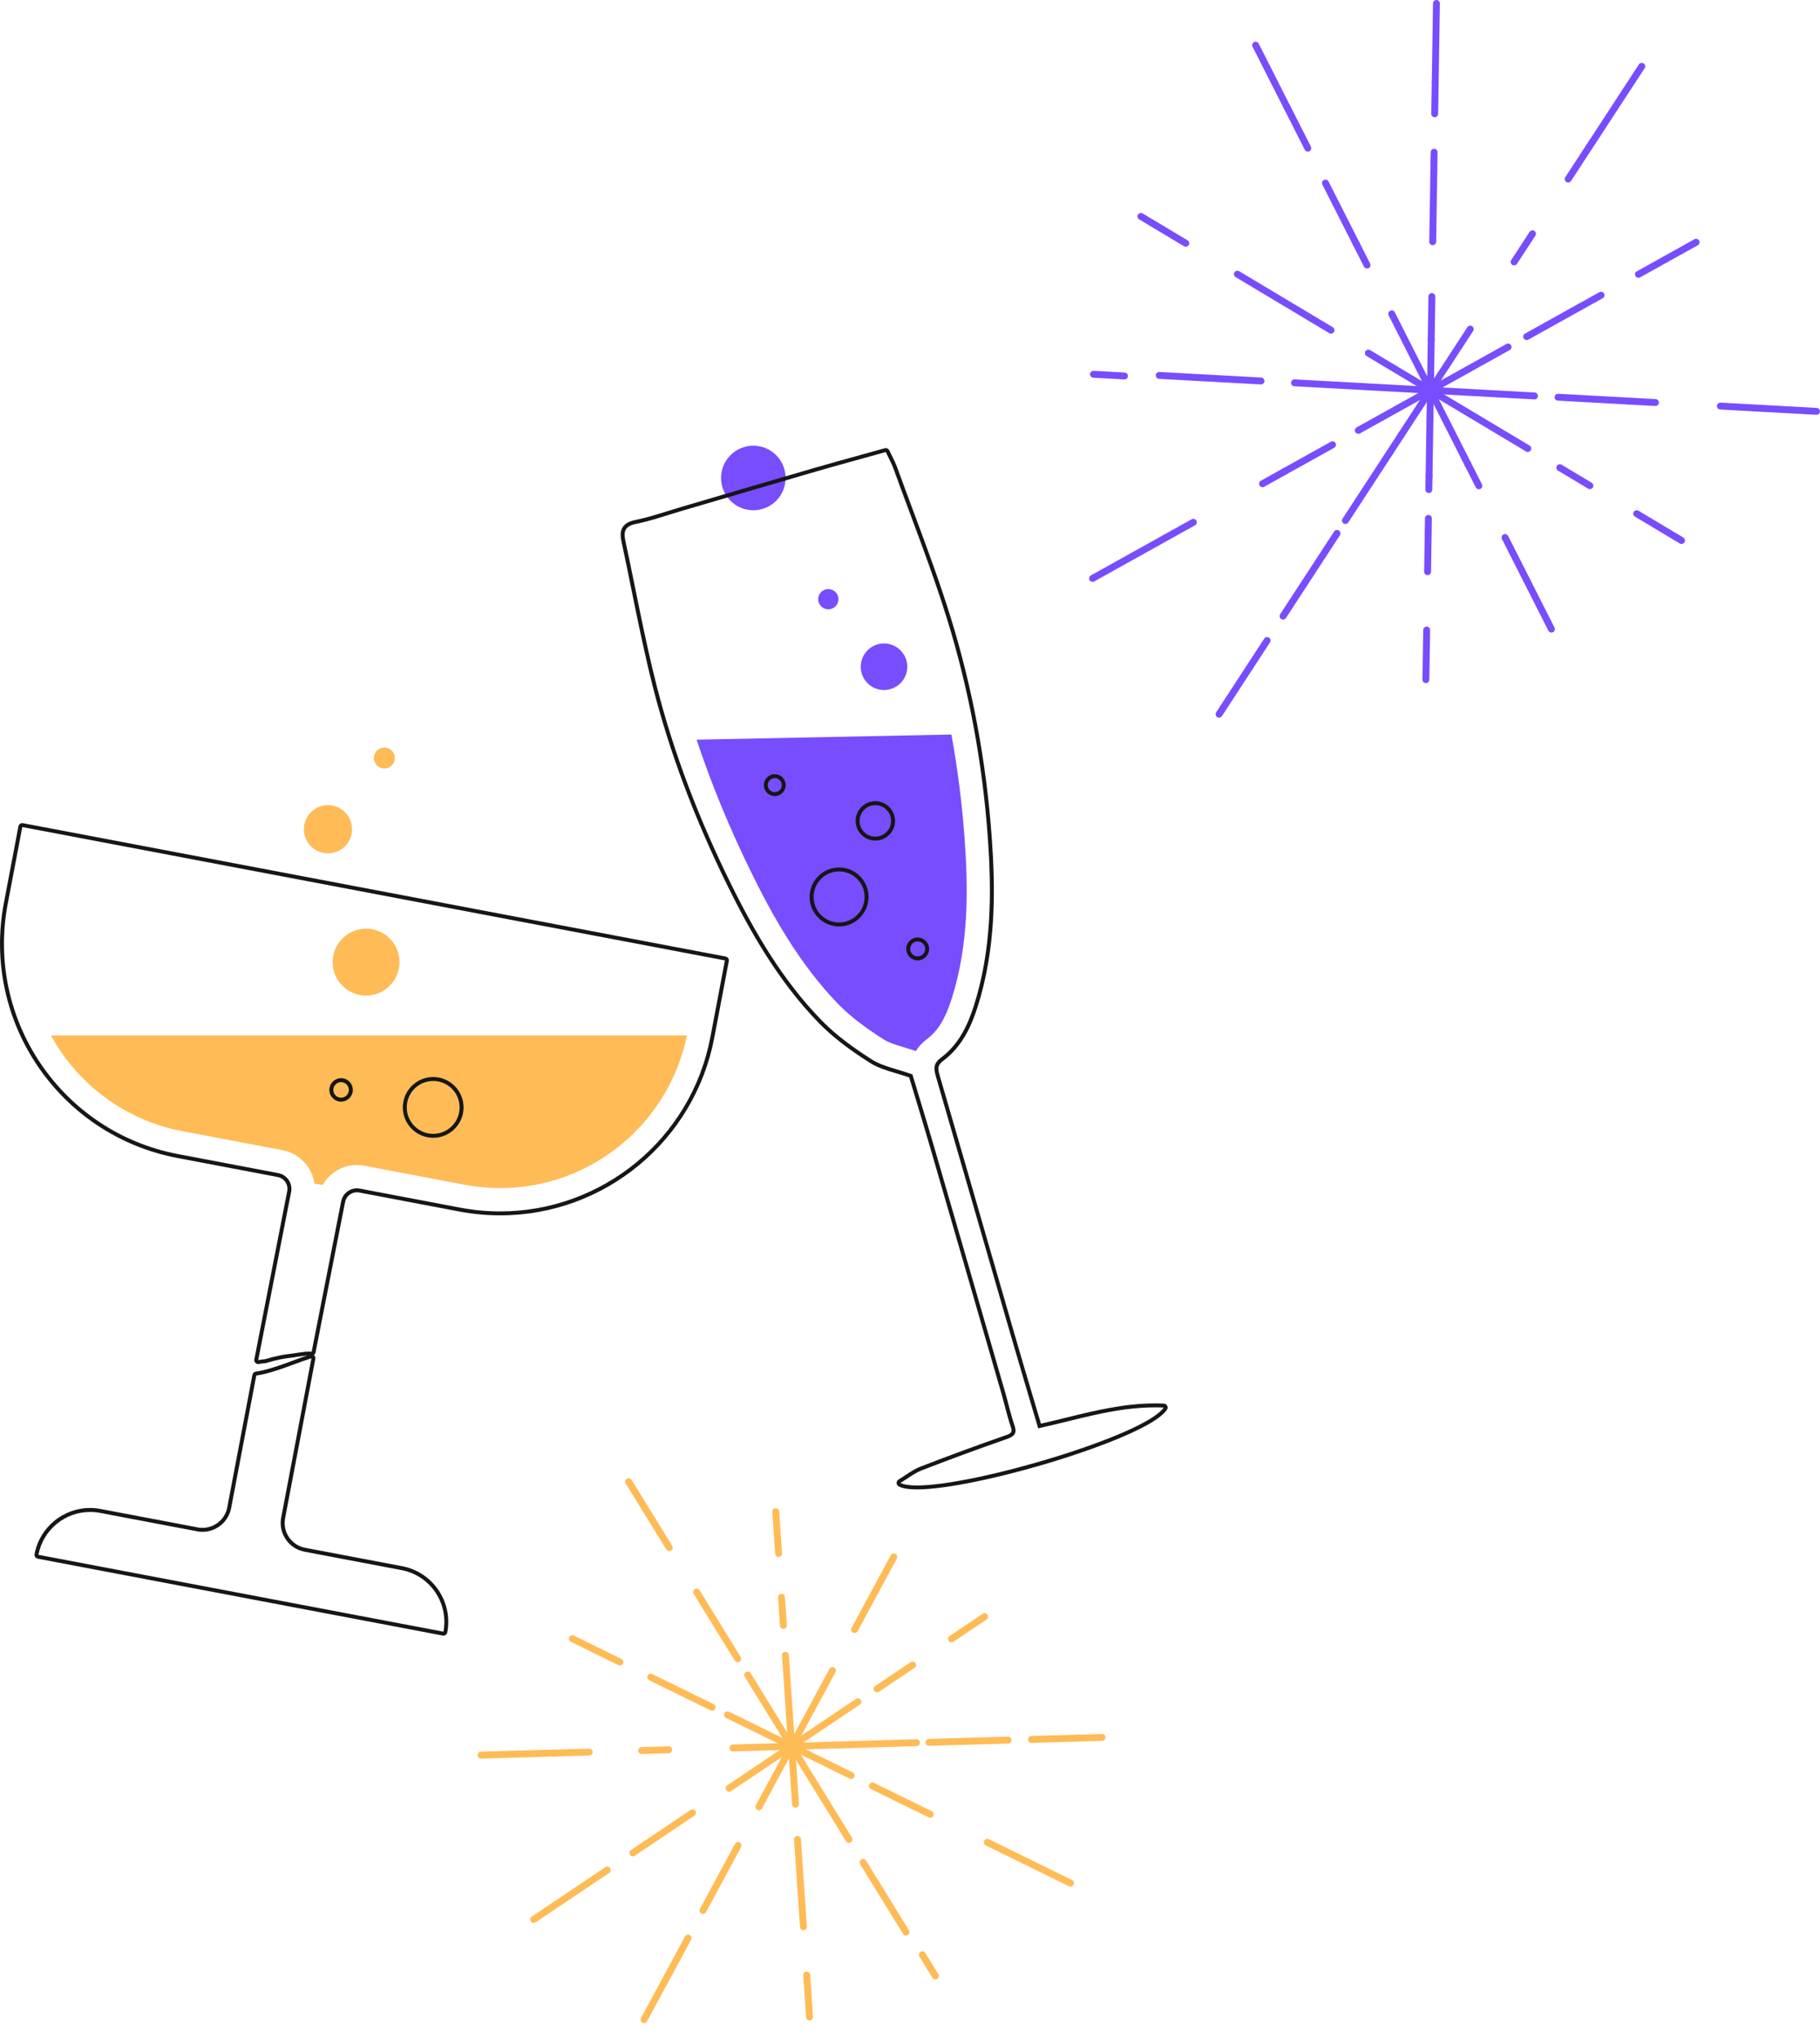 <svg width="75" height="84" viewBox="0 0 75 84" fill="none" xmlns="http://www.w3.org/2000/svg">
<path d="M31.984 20.632C32.503 20.112 32.503 19.27 31.984 18.751C31.465 18.232 30.623 18.232 30.103 18.751C29.584 19.27 29.584 20.112 30.103 20.632C30.623 21.151 31.465 21.151 31.984 20.632Z" fill="#774DFD"/>
<path d="M36.501 18.623C36.621 18.879 36.739 19.087 36.819 19.308C37.566 21.373 38.383 23.416 39.03 25.511C39.93 28.425 40.483 31.422 40.704 34.468C40.874 36.813 40.857 39.152 40.132 41.431C39.865 42.269 39.49 43.038 38.774 43.572C38.464 43.803 38.471 44.018 38.565 44.34C39.602 47.902 40.626 51.467 41.658 55.03C42.025 56.296 42.404 57.559 42.783 58.842C44.379 58.496 45.919 57.978 47.601 57.978C47.718 57.978 47.836 57.98 47.954 57.986C47.192 59.114 40.227 61.197 37.794 61.197C37.486 61.197 37.25 61.164 37.109 61.091C37.428 60.899 37.69 60.687 37.989 60.571C39.145 60.124 40.309 59.695 41.48 59.288C41.799 59.177 41.922 59.059 41.803 58.714C41.653 58.278 41.556 57.824 41.428 57.38C40.455 54.015 39.483 50.649 38.505 47.285C38.195 46.221 37.868 45.161 37.598 44.261C36.95 44.031 36.38 43.932 35.929 43.646C35.197 43.181 34.474 42.662 33.871 42.045C32.275 40.413 31.13 38.453 30.128 36.423C28.836 33.804 27.78 31.083 27.06 28.253C26.558 26.279 26.199 24.27 25.77 22.278C25.687 21.892 25.754 21.676 26.206 21.584C26.859 21.45 27.493 21.223 28.134 21.035C29.953 20.502 31.769 19.965 33.589 19.437C34.55 19.159 35.515 18.898 36.501 18.623ZM36.501 18.46C36.486 18.46 36.472 18.462 36.457 18.466C36.149 18.553 35.842 18.637 35.537 18.722C34.882 18.903 34.205 19.09 33.544 19.281C32.293 19.644 31.023 20.017 29.794 20.378C29.226 20.546 28.657 20.713 28.089 20.879C27.899 20.935 27.707 20.995 27.522 21.053C27.082 21.19 26.627 21.332 26.174 21.424C25.92 21.476 25.758 21.567 25.664 21.711C25.543 21.897 25.572 22.13 25.611 22.312C25.751 22.962 25.886 23.625 26.016 24.266C26.285 25.59 26.563 26.96 26.902 28.293C27.586 30.978 28.622 33.738 29.983 36.495C30.82 38.192 32.006 40.37 33.754 42.159C34.279 42.696 34.943 43.212 35.842 43.783C36.165 43.988 36.544 44.102 36.946 44.223C37.114 44.273 37.287 44.325 37.466 44.387C37.541 44.636 37.62 44.897 37.702 45.166C37.914 45.866 38.133 46.59 38.348 47.331C39.27 50.499 40.202 53.722 41.102 56.839L41.272 57.425C41.319 57.588 41.363 57.755 41.405 57.918C41.478 58.197 41.553 58.486 41.65 58.767C41.727 58.992 41.698 59.041 41.426 59.135C40.289 59.53 39.113 59.963 37.93 60.42C37.711 60.504 37.519 60.632 37.314 60.767C37.221 60.828 37.126 60.891 37.025 60.952C36.975 60.982 36.945 61.037 36.947 61.096C36.949 61.155 36.982 61.208 37.035 61.235C37.197 61.319 37.445 61.359 37.794 61.359C38.952 61.359 41.211 60.892 43.549 60.17C44.476 59.883 47.543 58.885 48.088 58.077C48.121 58.028 48.125 57.965 48.099 57.913C48.072 57.86 48.019 57.826 47.961 57.824C47.842 57.818 47.721 57.816 47.601 57.816C46.322 57.816 45.111 58.113 43.94 58.401C43.598 58.486 43.246 58.572 42.896 58.65C42.791 58.296 42.686 57.942 42.581 57.59C42.327 56.736 42.065 55.852 41.814 54.985C41.432 53.665 41.044 52.323 40.669 51.025C40.032 48.819 39.374 46.537 38.72 44.295C38.634 43.999 38.644 43.872 38.871 43.703C39.694 43.089 40.059 42.192 40.286 41.48C41.067 39.026 41.017 36.552 40.865 34.456C40.642 31.376 40.077 28.35 39.185 25.463C38.725 23.975 38.172 22.49 37.637 21.055C37.417 20.465 37.19 19.855 36.972 19.253C36.915 19.096 36.841 18.947 36.763 18.79C36.725 18.715 36.687 18.637 36.648 18.554C36.621 18.496 36.562 18.46 36.501 18.46Z" fill="#161616"/>
<path d="M39.206 30.26C39.462 31.667 39.645 33.096 39.749 34.537C39.893 36.527 39.943 38.867 39.219 41.14C38.955 41.973 38.65 42.47 38.202 42.805C37.991 42.962 37.844 43.13 37.744 43.299C37.575 43.243 37.414 43.195 37.268 43.151C36.929 43.048 36.635 42.96 36.442 42.838C35.618 42.315 35.018 41.85 34.555 41.377C32.917 39.7 31.788 37.623 30.987 35.999C30.074 34.148 29.311 32.297 28.707 30.472L39.206 30.26Z" fill="#774DFD"/>
<path d="M37.38 27.586C37.446 27.06 37.072 26.582 36.547 26.516C36.022 26.451 35.543 26.824 35.478 27.349C35.412 27.875 35.785 28.354 36.311 28.419C36.836 28.484 37.315 28.111 37.38 27.586Z" fill="#774DFD"/>
<path d="M34.542 24.776C34.592 24.551 34.45 24.328 34.225 24.278C34 24.227 33.777 24.369 33.727 24.594C33.676 24.819 33.818 25.042 34.043 25.093C34.268 25.143 34.491 25.001 34.542 24.776Z" fill="#774DFD"/>
<path d="M36.072 33.169C36.424 33.169 36.714 33.451 36.721 33.805C36.728 34.164 36.443 34.46 36.085 34.467C36.08 34.468 36.076 34.468 36.071 34.468C35.719 34.468 35.429 34.185 35.422 33.831C35.415 33.473 35.7 33.176 36.059 33.169C36.063 33.169 36.067 33.169 36.072 33.169ZM36.072 33.006C36.066 33.006 36.061 33.006 36.055 33.007C35.608 33.016 35.251 33.387 35.26 33.834C35.269 34.273 35.633 34.63 36.071 34.63C36.077 34.63 36.082 34.63 36.088 34.63C36.535 34.621 36.892 34.249 36.883 33.802C36.874 33.363 36.51 33.006 36.072 33.006Z" fill="#161616"/>
<path d="M34.579 35.9C35.149 35.9 35.618 36.357 35.629 36.93C35.641 37.511 35.18 37.991 34.599 38.002C34.592 38.002 34.585 38.003 34.578 38.003C34.007 38.003 33.538 37.546 33.527 36.972C33.515 36.392 33.976 35.912 34.557 35.9C34.564 35.9 34.571 35.9 34.579 35.9ZM34.579 35.737C34.57 35.737 34.562 35.737 34.554 35.738C33.885 35.751 33.351 36.306 33.364 36.976C33.371 37.295 33.5 37.595 33.729 37.819C33.957 38.042 34.259 38.165 34.578 38.165C34.586 38.165 34.594 38.165 34.602 38.165C34.927 38.158 35.229 38.026 35.453 37.792C35.678 37.558 35.798 37.251 35.792 36.927C35.785 36.607 35.656 36.307 35.427 36.084C35.199 35.86 34.898 35.737 34.579 35.737Z" fill="#161616"/>
<path d="M37.817 38.783C37.984 38.783 38.122 38.917 38.126 39.086C38.129 39.257 37.993 39.398 37.823 39.401C37.82 39.401 37.818 39.401 37.816 39.401C37.648 39.401 37.511 39.267 37.507 39.099C37.504 38.928 37.639 38.786 37.81 38.783C37.812 38.783 37.815 38.783 37.817 38.783ZM37.817 38.621L37.807 38.621C37.681 38.623 37.564 38.675 37.476 38.766C37.389 38.856 37.342 38.976 37.345 39.102C37.35 39.357 37.562 39.564 37.816 39.564L37.826 39.564C38.086 39.559 38.293 39.343 38.288 39.083C38.283 38.828 38.071 38.621 37.817 38.621Z" fill="#161616"/>
<path d="M31.928 32.056C32.084 32.056 32.213 32.181 32.216 32.339C32.219 32.498 32.093 32.63 31.933 32.633C31.931 32.633 31.929 32.633 31.927 32.633C31.771 32.633 31.642 32.508 31.639 32.35C31.636 32.191 31.762 32.059 31.922 32.056C31.924 32.056 31.926 32.056 31.928 32.056ZM31.928 31.894L31.919 31.894C31.67 31.899 31.472 32.105 31.477 32.354C31.482 32.597 31.684 32.796 31.927 32.796L31.937 32.796C32.185 32.791 32.383 32.584 32.379 32.336C32.374 32.092 32.171 31.894 31.928 31.894Z" fill="#161616"/>
<path d="M12.834 55.956H12.834H12.834ZM12.834 55.956L11.588 62.519C11.465 63.171 11.893 63.8 12.545 63.924L16.546 64.683C17.723 64.906 18.496 66.042 18.273 67.22L1.583 64.053C1.781 63.012 2.691 62.287 3.713 62.287C3.847 62.287 3.983 62.299 4.12 62.325L8.12 63.084C8.196 63.099 8.272 63.106 8.346 63.106C8.912 63.106 9.416 62.704 9.525 62.128L10.561 56.668C10.664 56.653 10.766 56.634 10.867 56.611C11.289 56.512 11.696 56.362 12.101 56.213C12.344 56.123 12.587 56.034 12.834 55.956ZM12.834 55.794C12.831 55.794 12.829 55.794 12.826 55.794C12.81 55.794 12.795 55.797 12.781 55.802C12.536 55.88 12.293 55.969 12.045 56.06C11.651 56.206 11.243 56.356 10.83 56.452C10.738 56.474 10.642 56.492 10.538 56.507C10.469 56.517 10.414 56.569 10.402 56.638L9.365 62.097C9.273 62.587 8.844 62.943 8.346 62.943C8.281 62.943 8.215 62.937 8.151 62.925L4.15 62.166C4.006 62.138 3.859 62.124 3.713 62.124C2.595 62.124 1.632 62.923 1.424 64.022C1.416 64.065 1.425 64.109 1.449 64.144C1.473 64.18 1.511 64.204 1.553 64.212L18.242 67.379C18.253 67.381 18.263 67.382 18.273 67.382C18.349 67.382 18.418 67.328 18.432 67.25C18.672 65.986 17.839 64.763 16.576 64.523L12.575 63.764C12.012 63.657 11.641 63.112 11.748 62.549L12.992 55.993C12.995 55.981 12.996 55.968 12.996 55.956C12.996 55.867 12.925 55.794 12.836 55.794C12.835 55.794 12.834 55.794 12.834 55.794Z" fill="#161616"/>
<path d="M0.919 34.072L29.873 39.566L29.274 42.724C28.471 46.958 24.769 49.907 20.612 49.907C20.067 49.907 19.513 49.856 18.957 49.75L14.831 48.967C14.789 48.959 14.748 48.956 14.707 48.956C14.396 48.956 14.12 49.176 14.06 49.492L12.843 55.688C12.805 55.684 12.768 55.682 12.73 55.682C12.675 55.682 12.62 55.686 12.566 55.691C12.403 55.705 12.242 55.733 12.08 55.758C11.898 55.784 11.717 55.8 11.536 55.839C11.346 55.88 11.157 55.925 10.97 55.981C10.958 55.985 10.945 55.989 10.933 55.992C10.835 56.002 10.737 56.016 10.64 56.032L11.997 49.1C12.065 48.743 11.83 48.398 11.472 48.33L7.345 47.547C2.556 46.638 -0.589 42.019 0.319 37.23L0.919 34.072ZM0.918 33.91C0.842 33.91 0.774 33.964 0.759 34.042L0.16 37.2C-0.066 38.392 -0.052 39.593 0.202 40.769C0.447 41.905 0.904 42.97 1.561 43.935C2.219 44.9 3.042 45.716 4.009 46.36C5.011 47.027 6.123 47.48 7.315 47.706L11.442 48.489C11.572 48.514 11.685 48.588 11.76 48.698C11.834 48.808 11.862 48.94 11.837 49.07L10.48 56.002C10.47 56.054 10.487 56.108 10.524 56.145C10.555 56.177 10.597 56.194 10.64 56.194C10.649 56.194 10.658 56.194 10.667 56.192C10.76 56.176 10.855 56.164 10.95 56.154C10.961 56.153 10.971 56.151 10.981 56.148L10.996 56.143L11.017 56.137C11.175 56.089 11.346 56.046 11.571 55.998C11.687 55.973 11.803 55.958 11.927 55.942C11.985 55.935 12.044 55.927 12.104 55.918C12.145 55.912 12.186 55.906 12.226 55.899C12.349 55.88 12.464 55.862 12.581 55.852C12.638 55.847 12.687 55.845 12.73 55.845C12.765 55.845 12.797 55.846 12.827 55.849C12.832 55.85 12.838 55.85 12.843 55.85C12.92 55.85 12.988 55.795 13.003 55.718L14.22 49.522C14.264 49.288 14.469 49.118 14.707 49.118C14.738 49.118 14.77 49.121 14.8 49.127L18.927 49.91C19.484 50.015 20.051 50.069 20.613 50.069C24.92 50.069 28.63 46.993 29.434 42.754L30.033 39.596C30.05 39.508 29.992 39.423 29.904 39.407L0.949 33.913C0.939 33.911 0.928 33.91 0.918 33.91Z" fill="#161616"/>
<path d="M2.099 42.658C3.191 44.645 5.128 46.148 7.524 46.602L11.651 47.385C12.076 47.466 12.444 47.708 12.688 48.065C12.832 48.277 12.922 48.514 12.955 48.76C13.068 48.783 13.184 48.797 13.298 48.816C13.579 48.32 14.111 47.994 14.706 47.994C14.808 47.994 14.909 48.004 15.009 48.023L19.136 48.806C19.623 48.898 20.12 48.945 20.612 48.945H20.613C24.341 48.945 27.558 46.308 28.306 42.658L2.099 42.658Z" fill="#FFBB56"/>
<path d="M15.085 41.014C15.846 41.014 16.463 40.398 16.463 39.637C16.463 38.876 15.846 38.259 15.085 38.259C14.325 38.259 13.708 38.876 13.708 39.637C13.708 40.398 14.325 41.014 15.085 41.014Z" fill="#FFBB56"/>
<path d="M14.482 34.39C14.608 33.857 14.278 33.322 13.744 33.196C13.21 33.07 12.675 33.4 12.55 33.934C12.424 34.468 12.754 35.003 13.288 35.129C13.822 35.255 14.356 34.924 14.482 34.39Z" fill="#FFBB56"/>
<path d="M16.005 31.627C16.226 31.536 16.33 31.283 16.239 31.062C16.148 30.841 15.895 30.737 15.674 30.828C15.453 30.92 15.348 31.172 15.44 31.393C15.531 31.614 15.784 31.719 16.005 31.627Z" fill="#FFBB56"/>
<path d="M17.851 44.532C18.453 44.532 18.94 45.02 18.94 45.622C18.94 46.223 18.453 46.711 17.851 46.711C17.25 46.711 16.762 46.223 16.762 45.622C16.762 45.02 17.25 44.532 17.851 44.532ZM17.851 44.37C17.161 44.37 16.6 44.932 16.6 45.622C16.6 46.312 17.161 46.873 17.851 46.873C18.541 46.873 19.103 46.312 19.103 45.622C19.103 44.932 18.541 44.37 17.851 44.37Z" fill="#161616"/>
<path d="M14.056 44.58C14.233 44.58 14.376 44.724 14.376 44.901C14.376 45.078 14.233 45.221 14.056 45.221C13.879 45.221 13.736 45.078 13.736 44.901C13.736 44.724 13.879 44.58 14.056 44.58ZM14.056 44.418C13.79 44.418 13.573 44.635 13.573 44.901C13.573 45.167 13.79 45.384 14.056 45.384C14.322 45.384 14.539 45.167 14.539 44.901C14.539 44.635 14.322 44.418 14.056 44.418Z" fill="#161616"/>
<path d="M27.579 63.899C27.531 63.899 27.485 63.875 27.458 63.831L25.786 61.117C25.745 61.05 25.765 60.962 25.832 60.921C25.899 60.88 25.987 60.901 26.028 60.968L27.7 63.682C27.741 63.749 27.72 63.836 27.654 63.878C27.63 63.892 27.605 63.899 27.579 63.899Z" fill="#FFBB56"/>
<path d="M29.171 66.481C29.123 66.481 29.076 66.457 29.049 66.414L28.587 65.664C28.546 65.597 28.567 65.51 28.634 65.468C28.701 65.427 28.788 65.448 28.83 65.515L29.291 66.265C29.333 66.331 29.312 66.419 29.245 66.46C29.222 66.474 29.196 66.481 29.171 66.481Z" fill="#FFBB56"/>
<path d="M30.401 68.48C30.354 68.48 30.307 68.456 30.28 68.413L29.049 66.413C29.007 66.347 29.028 66.259 29.095 66.218C29.162 66.177 29.249 66.198 29.291 66.264L30.522 68.264C30.563 68.331 30.543 68.418 30.476 68.459C30.452 68.474 30.427 68.48 30.401 68.48Z" fill="#FFBB56"/>
<path d="M32.612 72.069C32.565 72.069 32.518 72.045 32.491 72.002L30.691 69.079C30.65 69.013 30.671 68.925 30.738 68.884C30.804 68.843 30.892 68.864 30.933 68.93L32.733 71.853C32.774 71.92 32.754 72.007 32.687 72.048C32.663 72.062 32.638 72.069 32.612 72.069Z" fill="#FFBB56"/>
<path d="M19.825 72.448C19.748 72.448 19.685 72.387 19.683 72.31C19.68 72.231 19.742 72.166 19.821 72.163L22.796 72.079C22.874 72.076 22.94 72.138 22.942 72.217C22.945 72.295 22.883 72.361 22.804 72.363L19.829 72.448C19.827 72.448 19.826 72.448 19.825 72.448Z" fill="#FFBB56"/>
<path d="M22.8 72.363C22.724 72.363 22.66 72.302 22.658 72.225C22.656 72.147 22.718 72.081 22.796 72.079L24.276 72.037C24.354 72.034 24.42 72.096 24.423 72.175C24.425 72.253 24.363 72.319 24.285 72.321L22.805 72.363C22.803 72.363 22.802 72.363 22.8 72.363Z" fill="#FFBB56"/>
<path d="M26.44 72.259C26.363 72.259 26.3 72.198 26.298 72.121C26.296 72.043 26.358 71.978 26.436 71.975L27.549 71.944C27.626 71.94 27.692 72.003 27.695 72.082C27.697 72.16 27.635 72.225 27.557 72.228L26.444 72.259C26.443 72.259 26.441 72.259 26.44 72.259Z" fill="#FFBB56"/>
<path d="M30.206 72.152C30.13 72.152 30.067 72.091 30.064 72.014C30.062 71.935 30.124 71.87 30.203 71.868L32.6 71.799C32.678 71.798 32.744 71.859 32.747 71.937C32.749 72.016 32.687 72.081 32.609 72.084L30.211 72.152C30.209 72.152 30.208 72.152 30.206 72.152Z" fill="#FFBB56"/>
<path d="M26.538 83.347C26.516 83.347 26.493 83.341 26.471 83.33C26.402 83.293 26.376 83.206 26.414 83.137L27.488 81.148C27.525 81.079 27.611 81.054 27.68 81.091C27.749 81.128 27.775 81.214 27.738 81.283L26.664 83.272C26.638 83.32 26.589 83.347 26.538 83.347Z" fill="#FFBB56"/>
<path d="M27.613 81.358C27.59 81.358 27.567 81.352 27.545 81.341C27.476 81.303 27.451 81.217 27.488 81.148L28.229 79.776C28.266 79.707 28.352 79.681 28.422 79.718C28.491 79.756 28.516 79.842 28.479 79.911L27.738 81.283C27.712 81.331 27.663 81.358 27.613 81.358Z" fill="#FFBB56"/>
<path d="M28.97 78.846C28.947 78.846 28.924 78.84 28.903 78.829C28.834 78.791 28.808 78.705 28.845 78.636L29.915 76.656C29.952 76.587 30.038 76.561 30.107 76.598C30.176 76.635 30.202 76.722 30.165 76.791L29.095 78.771C29.07 78.819 29.021 78.846 28.97 78.846Z" fill="#FFBB56"/>
<path d="M30.039 76.865C30.016 76.865 29.993 76.859 29.971 76.848C29.902 76.811 29.876 76.724 29.914 76.655L30.29 75.958C30.327 75.889 30.413 75.864 30.483 75.901C30.552 75.938 30.577 76.024 30.54 76.093L30.164 76.79C30.138 76.838 30.089 76.865 30.039 76.865Z" fill="#FFBB56"/>
<path d="M31.273 74.577C31.25 74.577 31.227 74.572 31.206 74.56C31.136 74.523 31.111 74.437 31.148 74.368L32.487 71.888C32.524 71.819 32.61 71.793 32.679 71.831C32.748 71.868 32.774 71.954 32.737 72.023L31.398 74.503C31.372 74.55 31.323 74.577 31.273 74.577Z" fill="#FFBB56"/>
<path d="M38.547 81.546C38.499 81.546 38.453 81.522 38.425 81.478L37.887 80.604C37.846 80.537 37.867 80.45 37.934 80.409C38.001 80.368 38.088 80.388 38.129 80.455L38.668 81.329C38.709 81.396 38.688 81.483 38.621 81.525C38.598 81.539 38.572 81.546 38.547 81.546Z" fill="#FFBB56"/>
<path d="M37.335 79.737C37.287 79.737 37.241 79.713 37.214 79.669L35.445 76.798C35.404 76.731 35.425 76.643 35.491 76.602C35.558 76.561 35.646 76.582 35.687 76.649L37.456 79.52C37.497 79.587 37.476 79.675 37.41 79.716C37.386 79.73 37.361 79.737 37.335 79.737Z" fill="#FFBB56"/>
<path d="M34.984 75.919C34.936 75.919 34.89 75.895 34.863 75.852L32.508 72.03C32.467 71.963 32.488 71.875 32.555 71.834C32.622 71.793 32.709 71.814 32.751 71.88L35.105 75.702C35.146 75.769 35.125 75.857 35.058 75.898C35.035 75.912 35.009 75.919 34.984 75.919Z" fill="#FFBB56"/>
<path d="M42.507 71.801C42.431 71.801 42.367 71.74 42.365 71.663C42.363 71.585 42.425 71.519 42.503 71.517L45.413 71.434C45.491 71.432 45.556 71.494 45.559 71.572C45.561 71.651 45.499 71.716 45.421 71.718L42.511 71.801C42.51 71.801 42.509 71.801 42.507 71.801Z" fill="#FFBB56"/>
<path d="M38.277 71.922C38.2 71.922 38.137 71.861 38.135 71.784C38.133 71.705 38.194 71.64 38.273 71.638L41.539 71.545C41.618 71.541 41.683 71.604 41.685 71.683C41.688 71.761 41.626 71.826 41.547 71.829L38.281 71.922C38.28 71.922 38.278 71.922 38.277 71.922Z" fill="#FFBB56"/>
<path d="M35.08 72.013C35.003 72.013 34.94 71.952 34.938 71.875C34.935 71.797 34.997 71.731 35.076 71.729L37.763 71.652C37.842 71.651 37.907 71.712 37.909 71.79C37.911 71.869 37.849 71.934 37.771 71.936L35.084 72.013C35.082 72.013 35.081 72.013 35.08 72.013Z" fill="#FFBB56"/>
<path d="M34.401 72.032C34.324 72.032 34.261 71.971 34.259 71.894C34.257 71.816 34.318 71.75 34.397 71.748L35.076 71.729C35.155 71.726 35.22 71.788 35.222 71.867C35.225 71.945 35.163 72.01 35.084 72.013L34.405 72.032C34.404 72.032 34.402 72.032 34.401 72.032Z" fill="#FFBB56"/>
<path d="M32.637 72.083C32.561 72.083 32.497 72.022 32.495 71.945C32.493 71.866 32.555 71.801 32.633 71.798L34.397 71.748C34.475 71.746 34.541 71.808 34.543 71.886C34.545 71.965 34.484 72.03 34.405 72.032L32.641 72.082C32.64 72.083 32.639 72.083 32.637 72.083Z" fill="#FFBB56"/>
<path d="M35.216 67.275C35.194 67.275 35.17 67.27 35.149 67.258C35.08 67.221 35.054 67.135 35.091 67.066L36.706 64.076C36.743 64.007 36.829 63.981 36.898 64.018C36.968 64.055 36.993 64.142 36.956 64.211L35.341 67.201C35.316 67.248 35.267 67.275 35.216 67.275Z" fill="#FFBB56"/>
<path d="M33.921 69.675C33.899 69.675 33.875 69.67 33.854 69.658C33.785 69.621 33.759 69.535 33.796 69.466L34.181 68.753C34.219 68.684 34.305 68.658 34.374 68.695C34.443 68.733 34.469 68.819 34.431 68.888L34.047 69.601C34.021 69.648 33.972 69.675 33.921 69.675Z" fill="#FFBB56"/>
<path d="M33.822 69.86C33.799 69.86 33.776 69.854 33.754 69.843C33.685 69.805 33.66 69.719 33.697 69.65L33.796 69.466C33.834 69.397 33.92 69.371 33.989 69.408C34.058 69.445 34.084 69.532 34.046 69.601L33.947 69.785C33.921 69.833 33.872 69.86 33.822 69.86Z" fill="#FFBB56"/>
<path d="M32.628 72.069C32.606 72.069 32.583 72.063 32.561 72.052C32.492 72.014 32.466 71.928 32.503 71.859L33.696 69.65C33.733 69.581 33.82 69.555 33.889 69.592C33.958 69.63 33.984 69.716 33.946 69.785L32.754 71.994C32.728 72.042 32.679 72.069 32.628 72.069Z" fill="#FFBB56"/>
<path d="M32.084 64.144C32.01 64.144 31.947 64.087 31.942 64.012L31.826 62.286C31.82 62.208 31.879 62.14 31.958 62.135C32.035 62.13 32.104 62.189 32.109 62.267L32.226 63.993C32.231 64.071 32.172 64.139 32.094 64.144C32.09 64.144 32.087 64.144 32.084 64.144Z" fill="#FFBB56"/>
<path d="M32.283 67.103C32.209 67.103 32.146 67.046 32.141 66.971L32.063 65.812C32.057 65.734 32.117 65.666 32.195 65.661C32.272 65.657 32.341 65.715 32.346 65.793L32.425 66.951C32.43 67.03 32.371 67.097 32.292 67.103C32.289 67.103 32.286 67.103 32.283 67.103Z" fill="#FFBB56"/>
<path d="M32.619 72.067C32.545 72.067 32.483 72.009 32.477 71.934L32.225 68.202C32.22 68.124 32.279 68.056 32.357 68.051C32.435 68.046 32.503 68.105 32.509 68.183L32.761 71.915C32.766 71.993 32.707 72.061 32.629 72.066C32.626 72.067 32.622 72.067 32.619 72.067Z" fill="#FFBB56"/>
<path d="M25.544 68.612C25.523 68.612 25.501 68.607 25.481 68.597L23.521 67.635C23.451 67.601 23.421 67.516 23.456 67.445C23.491 67.375 23.576 67.346 23.646 67.38L25.606 68.342C25.677 68.376 25.706 68.462 25.671 68.532C25.647 68.582 25.596 68.612 25.544 68.612Z" fill="#FFBB56"/>
<path d="M27.523 69.583C27.502 69.583 27.481 69.578 27.461 69.569L26.753 69.222C26.683 69.187 26.654 69.102 26.688 69.031C26.723 68.961 26.808 68.932 26.879 68.966L27.586 69.313C27.657 69.348 27.686 69.433 27.651 69.504C27.626 69.554 27.576 69.583 27.523 69.583Z" fill="#FFBB56"/>
<path d="M29.346 70.477C29.325 70.477 29.304 70.472 29.284 70.463L27.461 69.569C27.391 69.534 27.362 69.449 27.396 69.378C27.431 69.308 27.516 69.279 27.587 69.313L29.409 70.207C29.48 70.242 29.509 70.327 29.474 70.398C29.449 70.448 29.399 70.477 29.346 70.477Z" fill="#FFBB56"/>
<path d="M32.606 72.076C32.585 72.076 32.564 72.071 32.544 72.061L29.918 70.773C29.847 70.739 29.818 70.653 29.852 70.583C29.887 70.513 29.972 70.483 30.043 70.518L32.669 71.806C32.739 71.841 32.769 71.926 32.734 71.996C32.709 72.047 32.659 72.076 32.606 72.076Z" fill="#FFBB56"/>
<path d="M21.992 79.218C21.946 79.218 21.901 79.195 21.874 79.155C21.83 79.09 21.847 79.001 21.913 78.957L24.09 77.496C24.155 77.452 24.244 77.469 24.287 77.535C24.331 77.6 24.314 77.688 24.249 77.732L22.071 79.194C22.047 79.21 22.019 79.218 21.992 79.218Z" fill="#FFBB56"/>
<path d="M24.17 77.756C24.124 77.756 24.079 77.734 24.052 77.693C24.008 77.628 24.025 77.539 24.09 77.496L24.944 76.922C25.009 76.879 25.098 76.896 25.141 76.961C25.185 77.026 25.168 77.115 25.102 77.159L24.249 77.732C24.224 77.748 24.197 77.756 24.17 77.756Z" fill="#FFBB56"/>
<path d="M26.081 76.473C26.035 76.473 25.99 76.451 25.963 76.41C25.919 76.345 25.936 76.257 26.002 76.213L26.55 75.844C26.615 75.801 26.704 75.818 26.747 75.883C26.791 75.948 26.774 76.037 26.709 76.081L26.16 76.449C26.136 76.465 26.108 76.473 26.081 76.473Z" fill="#FFBB56"/>
<path d="M26.63 76.105C26.584 76.105 26.539 76.083 26.512 76.042C26.468 75.977 26.485 75.888 26.55 75.845L28.46 74.563C28.525 74.519 28.614 74.536 28.657 74.602C28.701 74.667 28.684 74.755 28.619 74.799L26.709 76.081C26.684 76.097 26.657 76.105 26.63 76.105Z" fill="#FFBB56"/>
<path d="M30.046 73.812C30 73.812 29.955 73.79 29.927 73.749C29.884 73.684 29.901 73.595 29.966 73.552L31.143 72.761C31.209 72.718 31.297 72.735 31.341 72.8C31.384 72.865 31.367 72.954 31.302 72.998L30.125 73.788C30.1 73.804 30.073 73.812 30.046 73.812Z" fill="#FFBB56"/>
<path d="M31.223 73.022C31.177 73.022 31.133 72.999 31.105 72.959C31.061 72.894 31.079 72.805 31.144 72.761L32.528 71.832C32.594 71.788 32.682 71.806 32.726 71.871C32.769 71.936 32.752 72.025 32.687 72.068L31.302 72.998C31.278 73.014 31.25 73.022 31.223 73.022Z" fill="#FFBB56"/>
<path d="M33.359 83.236C33.285 83.236 33.223 83.178 33.218 83.103L33.101 81.375C33.096 81.297 33.155 81.229 33.233 81.224C33.31 81.219 33.379 81.278 33.385 81.356L33.501 83.084C33.507 83.162 33.447 83.23 33.369 83.235C33.366 83.235 33.363 83.236 33.359 83.236Z" fill="#FFBB56"/>
<path d="M33.107 79.522C33.033 79.522 32.971 79.465 32.966 79.389L32.722 75.786C32.717 75.708 32.776 75.64 32.854 75.635C32.931 75.631 33 75.689 33.006 75.767L33.249 79.37C33.255 79.449 33.196 79.516 33.117 79.522C33.114 79.522 33.111 79.522 33.107 79.522Z" fill="#FFBB56"/>
<path d="M32.782 74.471C32.708 74.471 32.645 74.413 32.64 74.338L32.48 71.967C32.475 71.889 32.534 71.821 32.612 71.816C32.69 71.811 32.758 71.87 32.764 71.948L32.924 74.319C32.929 74.397 32.87 74.465 32.792 74.471C32.788 74.471 32.785 74.471 32.782 74.471Z" fill="#FFBB56"/>
<path d="M44.113 77.721C44.092 77.721 44.07 77.716 44.05 77.706L41.291 76.352C41.22 76.318 41.191 76.233 41.225 76.162C41.26 76.092 41.345 76.062 41.416 76.097L44.175 77.451C44.246 77.485 44.275 77.57 44.24 77.641C44.216 77.691 44.165 77.721 44.113 77.721Z" fill="#FFBB56"/>
<path d="M41.353 76.367C41.332 76.367 41.311 76.362 41.291 76.353L40.623 76.025C40.552 75.99 40.523 75.905 40.557 75.835C40.592 75.764 40.677 75.735 40.748 75.769L41.416 76.097C41.486 76.132 41.516 76.217 41.481 76.287C41.456 76.338 41.406 76.367 41.353 76.367Z" fill="#FFBB56"/>
<path d="M38.333 74.885C38.312 74.885 38.291 74.88 38.27 74.87L37.539 74.511C37.469 74.477 37.44 74.392 37.474 74.321C37.509 74.251 37.594 74.222 37.665 74.256L38.396 74.615C38.466 74.649 38.495 74.734 38.461 74.805C38.436 74.855 38.386 74.885 38.333 74.885Z" fill="#FFBB56"/>
<path d="M37.601 74.527C37.58 74.527 37.559 74.522 37.539 74.512L35.888 73.702C35.818 73.668 35.789 73.583 35.823 73.512C35.858 73.442 35.943 73.413 36.013 73.447L37.664 74.257C37.734 74.291 37.764 74.376 37.729 74.447C37.704 74.497 37.654 74.527 37.601 74.527Z" fill="#FFBB56"/>
<path d="M35.073 73.286C35.052 73.286 35.031 73.282 35.01 73.272L32.573 72.076C32.502 72.041 32.473 71.956 32.508 71.886C32.542 71.815 32.627 71.786 32.698 71.821L35.136 73.016C35.206 73.051 35.235 73.136 35.201 73.207C35.176 73.257 35.126 73.286 35.073 73.286Z" fill="#FFBB56"/>
<path d="M39.211 67.659C39.165 67.659 39.12 67.637 39.093 67.597C39.049 67.531 39.066 67.443 39.131 67.399L40.493 66.485C40.559 66.441 40.647 66.459 40.691 66.524C40.734 66.589 40.717 66.677 40.652 66.721L39.29 67.635C39.265 67.652 39.238 67.659 39.211 67.659Z" fill="#FFBB56"/>
<path d="M36.141 69.72C36.096 69.72 36.051 69.698 36.023 69.657C35.979 69.592 35.997 69.503 36.062 69.46L37.527 68.476C37.592 68.433 37.681 68.45 37.724 68.515C37.768 68.58 37.751 68.669 37.685 68.712L36.22 69.696C36.196 69.712 36.169 69.72 36.141 69.72Z" fill="#FFBB56"/>
<path d="M34.984 70.497C34.938 70.497 34.893 70.475 34.866 70.434C34.822 70.369 34.84 70.281 34.905 70.237L35.272 69.991C35.337 69.947 35.425 69.965 35.469 70.03C35.513 70.095 35.495 70.183 35.43 70.227L35.063 70.473C35.039 70.49 35.011 70.497 34.984 70.497Z" fill="#FFBB56"/>
<path d="M32.635 72.074C32.589 72.074 32.544 72.052 32.516 72.011C32.473 71.946 32.49 71.858 32.555 71.814L34.904 70.237C34.97 70.193 35.058 70.211 35.102 70.276C35.145 70.341 35.128 70.429 35.063 70.473L32.714 72.05C32.689 72.066 32.662 72.074 32.635 72.074Z" fill="#FFBB56"/>
<path d="M74.858 17.088C74.856 17.088 74.853 17.088 74.85 17.088L70.887 16.871C70.809 16.867 70.749 16.8 70.753 16.722C70.757 16.643 70.824 16.584 70.903 16.587L74.866 16.804C74.944 16.808 75.004 16.875 75 16.954C74.996 17.03 74.933 17.088 74.858 17.088Z" fill="#774DFD"/>
<path d="M68.219 16.725C68.217 16.725 68.214 16.725 68.212 16.725L67.117 16.665C67.038 16.661 66.978 16.594 66.983 16.516C66.987 16.437 67.053 16.378 67.132 16.381L68.227 16.441C68.305 16.446 68.365 16.513 68.361 16.591C68.357 16.667 68.294 16.725 68.219 16.725Z" fill="#774DFD"/>
<path d="M67.124 16.666C67.121 16.666 67.118 16.665 67.116 16.665L64.197 16.506C64.118 16.501 64.058 16.434 64.063 16.356C64.067 16.278 64.133 16.218 64.212 16.222L67.131 16.381C67.21 16.386 67.27 16.453 67.266 16.531C67.261 16.607 67.199 16.666 67.124 16.666Z" fill="#774DFD"/>
<path d="M63.233 16.453C63.23 16.453 63.228 16.453 63.225 16.453L58.959 16.22C58.88 16.215 58.82 16.148 58.824 16.07C58.829 15.992 58.895 15.932 58.974 15.936L63.241 16.169C63.319 16.173 63.379 16.24 63.375 16.319C63.371 16.394 63.308 16.453 63.233 16.453Z" fill="#774DFD"/>
<path d="M65.63 5.977C65.604 5.977 65.577 5.969 65.553 5.954C65.487 5.911 65.469 5.823 65.511 5.757L67.537 2.653C67.58 2.588 67.668 2.569 67.733 2.612C67.799 2.655 67.818 2.743 67.775 2.809L65.749 5.912C65.722 5.954 65.677 5.977 65.63 5.977Z" fill="#774DFD"/>
<path d="M64.621 7.52C64.595 7.52 64.568 7.512 64.544 7.497C64.478 7.454 64.46 7.366 64.503 7.3L65.51 5.756C65.553 5.691 65.641 5.672 65.707 5.715C65.772 5.758 65.791 5.846 65.748 5.912L64.741 7.455C64.713 7.497 64.668 7.52 64.621 7.52Z" fill="#774DFD"/>
<path d="M62.395 10.933C62.368 10.933 62.341 10.925 62.317 10.909C62.252 10.867 62.233 10.778 62.276 10.713L63.033 9.552C63.076 9.487 63.164 9.468 63.23 9.511C63.296 9.554 63.314 9.642 63.271 9.708L62.514 10.868C62.487 10.91 62.441 10.933 62.395 10.933Z" fill="#774DFD"/>
<path d="M58.956 16.202C58.929 16.202 58.902 16.194 58.878 16.179C58.812 16.136 58.794 16.048 58.837 15.982L60.469 13.481C60.512 13.415 60.6 13.397 60.665 13.44C60.731 13.483 60.75 13.571 60.707 13.636L59.075 16.137C59.047 16.179 59.002 16.202 58.956 16.202Z" fill="#774DFD"/>
<path d="M53.015 4.513C52.963 4.513 52.913 4.485 52.888 4.435L51.616 1.925C51.581 1.855 51.608 1.77 51.678 1.734C51.748 1.699 51.834 1.727 51.87 1.797L53.141 4.307C53.177 4.377 53.149 4.462 53.079 4.498C53.058 4.508 53.036 4.513 53.015 4.513Z" fill="#774DFD"/>
<path d="M53.893 6.245C53.841 6.245 53.791 6.217 53.766 6.167L52.888 4.435C52.853 4.365 52.881 4.28 52.951 4.244C53.021 4.209 53.106 4.237 53.142 4.307L54.02 6.039C54.055 6.109 54.027 6.195 53.957 6.23C53.937 6.24 53.915 6.245 53.893 6.245Z" fill="#774DFD"/>
<path d="M55.887 10.184C55.835 10.184 55.785 10.155 55.76 10.106L54.494 7.606C54.458 7.536 54.486 7.451 54.556 7.415C54.626 7.38 54.712 7.408 54.748 7.478L56.014 9.977C56.049 10.047 56.022 10.133 55.951 10.168C55.931 10.179 55.909 10.184 55.887 10.184Z" fill="#774DFD"/>
<path d="M56.334 11.063C56.282 11.063 56.232 11.035 56.207 10.985L55.761 10.106C55.726 10.036 55.754 9.95 55.824 9.915C55.894 9.879 55.98 9.907 56.015 9.977L56.461 10.857C56.496 10.927 56.468 11.012 56.398 11.048C56.378 11.058 56.356 11.063 56.334 11.063Z" fill="#774DFD"/>
<path d="M58.937 16.201C58.885 16.201 58.835 16.172 58.81 16.123L57.224 12.993C57.189 12.924 57.217 12.838 57.287 12.803C57.357 12.767 57.442 12.795 57.478 12.865L59.064 15.994C59.099 16.064 59.071 16.15 59.001 16.185C58.98 16.196 58.959 16.201 58.937 16.201Z" fill="#774DFD"/>
<path d="M46.338 15.631C46.335 15.631 46.333 15.631 46.33 15.631L45.054 15.561C44.976 15.557 44.916 15.49 44.92 15.412C44.924 15.333 44.99 15.274 45.07 15.277L46.346 15.347C46.424 15.352 46.484 15.419 46.48 15.497C46.475 15.573 46.413 15.631 46.338 15.631Z" fill="#774DFD"/>
<path d="M51.964 15.837C51.961 15.837 51.959 15.837 51.956 15.837L47.763 15.608C47.685 15.604 47.625 15.537 47.629 15.458C47.633 15.38 47.7 15.32 47.779 15.324L51.972 15.553C52.05 15.557 52.11 15.624 52.106 15.703C52.102 15.778 52.039 15.837 51.964 15.837Z" fill="#774DFD"/>
<path d="M58.925 16.218C58.923 16.218 58.92 16.218 58.917 16.218L53.337 15.912C53.259 15.908 53.199 15.841 53.203 15.763C53.208 15.684 53.274 15.625 53.353 15.629L58.933 15.934C59.011 15.938 59.071 16.005 59.067 16.083C59.063 16.159 59 16.218 58.925 16.218Z" fill="#774DFD"/>
<path d="M50.236 29.564C50.209 29.564 50.182 29.557 50.158 29.541C50.093 29.498 50.074 29.41 50.117 29.344L52.097 26.31C52.14 26.244 52.228 26.226 52.294 26.269C52.359 26.312 52.378 26.4 52.335 26.465L50.355 29.5C50.328 29.541 50.282 29.564 50.236 29.564Z" fill="#774DFD"/>
<path d="M52.873 25.524C52.846 25.524 52.819 25.517 52.795 25.501C52.729 25.458 52.711 25.37 52.754 25.304L54.977 21.898C55.02 21.832 55.108 21.813 55.174 21.856C55.239 21.899 55.258 21.987 55.215 22.053L52.992 25.46C52.964 25.502 52.919 25.524 52.873 25.524Z" fill="#774DFD"/>
<path d="M55.443 21.587C55.416 21.587 55.389 21.579 55.365 21.563C55.3 21.521 55.281 21.433 55.324 21.367L57.153 18.564C57.196 18.498 57.284 18.48 57.35 18.523C57.415 18.566 57.434 18.654 57.391 18.719L55.562 21.522C55.535 21.564 55.489 21.587 55.443 21.587Z" fill="#774DFD"/>
<path d="M57.272 18.784C57.245 18.784 57.218 18.776 57.194 18.761C57.129 18.718 57.11 18.63 57.153 18.564L57.615 17.855C57.658 17.79 57.746 17.771 57.812 17.814C57.878 17.857 57.896 17.945 57.853 18.011L57.391 18.719C57.364 18.761 57.318 18.784 57.272 18.784Z" fill="#774DFD"/>
<path d="M57.734 18.075C57.707 18.075 57.68 18.068 57.656 18.052C57.59 18.009 57.572 17.921 57.615 17.855L58.815 16.016C58.858 15.95 58.946 15.931 59.012 15.974C59.078 16.017 59.096 16.105 59.053 16.171L57.853 18.011C57.826 18.052 57.78 18.075 57.734 18.075Z" fill="#774DFD"/>
<path d="M63.933 26.06C63.882 26.06 63.831 26.031 63.806 25.982L61.894 22.208C61.859 22.138 61.887 22.053 61.957 22.017C62.027 21.982 62.112 22.01 62.148 22.08L64.06 25.854C64.096 25.924 64.067 26.009 63.997 26.044C63.977 26.055 63.955 26.06 63.933 26.06Z" fill="#774DFD"/>
<path d="M60.942 20.157C60.89 20.157 60.84 20.128 60.815 20.079L60.359 19.18C60.324 19.11 60.352 19.024 60.422 18.988C60.492 18.953 60.577 18.981 60.613 19.051L61.069 19.951C61.104 20.021 61.076 20.106 61.006 20.142C60.985 20.152 60.964 20.157 60.942 20.157Z" fill="#774DFD"/>
<path d="M60.486 19.257C60.434 19.257 60.384 19.229 60.359 19.179L60.241 18.947C60.206 18.877 60.233 18.791 60.303 18.756C60.373 18.72 60.459 18.748 60.495 18.818L60.612 19.051C60.648 19.121 60.62 19.206 60.55 19.242C60.529 19.252 60.507 19.257 60.486 19.257Z" fill="#774DFD"/>
<path d="M60.368 19.025C60.317 19.025 60.267 18.996 60.242 18.947L58.829 16.159C58.793 16.088 58.821 16.003 58.891 15.967C58.961 15.932 59.047 15.96 59.082 16.03L60.495 18.818C60.531 18.888 60.503 18.974 60.433 19.009C60.412 19.02 60.39 19.025 60.368 19.025Z" fill="#774DFD"/>
<path d="M69.294 22.41C69.269 22.41 69.244 22.403 69.221 22.389L67.374 21.284C67.306 21.244 67.285 21.157 67.325 21.089C67.365 21.022 67.453 21 67.52 21.04L69.367 22.145C69.435 22.186 69.457 22.273 69.416 22.34C69.39 22.385 69.343 22.41 69.294 22.41Z" fill="#774DFD"/>
<path d="M65.518 20.151C65.493 20.151 65.468 20.144 65.445 20.131L64.205 19.389C64.138 19.348 64.116 19.261 64.156 19.194C64.196 19.126 64.284 19.105 64.351 19.145L65.591 19.887C65.659 19.927 65.68 20.014 65.64 20.082C65.613 20.126 65.566 20.151 65.518 20.151Z" fill="#774DFD"/>
<path d="M62.958 18.62C62.933 18.62 62.908 18.613 62.885 18.599L58.889 16.209C58.822 16.169 58.8 16.081 58.84 16.014C58.881 15.947 58.968 15.925 59.035 15.965L63.031 18.355C63.099 18.396 63.121 18.483 63.08 18.55C63.054 18.595 63.007 18.62 62.958 18.62Z" fill="#774DFD"/>
<path d="M67.52 11.444C67.47 11.444 67.422 11.418 67.396 11.371C67.358 11.303 67.382 11.216 67.451 11.178L69.826 9.855C69.894 9.817 69.981 9.842 70.019 9.91C70.057 9.979 70.033 10.066 69.964 10.104L67.589 11.426C67.567 11.438 67.544 11.444 67.52 11.444Z" fill="#774DFD"/>
<path d="M65.121 12.781C65.071 12.781 65.022 12.754 64.996 12.708C64.958 12.639 64.983 12.553 65.052 12.514L65.909 12.037C65.977 11.999 66.064 12.024 66.102 12.092C66.14 12.161 66.115 12.247 66.047 12.285L65.19 12.763C65.168 12.775 65.144 12.781 65.121 12.781Z" fill="#774DFD"/>
<path d="M62.912 14.01C62.862 14.01 62.813 13.983 62.788 13.937C62.749 13.868 62.774 13.782 62.843 13.744L65.05 12.514C65.119 12.476 65.206 12.501 65.244 12.569C65.282 12.638 65.257 12.724 65.189 12.762L62.981 13.992C62.959 14.004 62.935 14.01 62.912 14.01Z" fill="#774DFD"/>
<path d="M58.965 16.209C58.915 16.209 58.866 16.183 58.84 16.136C58.802 16.067 58.827 15.981 58.895 15.943L62.077 14.171C62.146 14.133 62.232 14.157 62.27 14.226C62.309 14.294 62.284 14.381 62.215 14.419L59.034 16.191C59.012 16.203 58.988 16.209 58.965 16.209Z" fill="#774DFD"/>
<path d="M59.143 3.549C59.142 3.549 59.142 3.549 59.141 3.549C59.062 3.548 59 3.483 59.001 3.405L59.052 0.14C59.053 0.061 59.118 -0.002 59.196 6.35502e-05C59.275 0.001 59.337 0.066 59.336 0.144L59.285 3.409C59.284 3.487 59.221 3.549 59.143 3.549Z" fill="#774DFD"/>
<path d="M59.123 4.829C59.122 4.829 59.121 4.829 59.12 4.829C59.042 4.828 58.979 4.763 58.98 4.685L59 3.405C59.002 3.326 59.068 3.263 59.145 3.265C59.223 3.266 59.286 3.33 59.285 3.409L59.265 4.689C59.264 4.767 59.2 4.829 59.123 4.829Z" fill="#774DFD"/>
<path d="M59.086 7.236C59.085 7.236 59.084 7.236 59.083 7.236C59.005 7.235 58.942 7.17 58.943 7.092L58.956 6.269C58.957 6.191 59.023 6.128 59.1 6.129C59.179 6.131 59.242 6.195 59.24 6.274L59.228 7.096C59.226 7.174 59.163 7.236 59.086 7.236Z" fill="#774DFD"/>
<path d="M59.041 10.1C59.04 10.1 59.039 10.1 59.038 10.1C58.96 10.099 58.897 10.034 58.898 9.956L58.943 7.092C58.944 7.014 59.008 6.952 59.085 6.952C59.086 6.952 59.087 6.952 59.087 6.952C59.166 6.953 59.228 7.018 59.227 7.096L59.183 9.96C59.181 10.038 59.118 10.1 59.041 10.1Z" fill="#774DFD"/>
<path d="M58.978 14.123C58.977 14.123 58.977 14.123 58.976 14.123C58.897 14.121 58.835 14.057 58.836 13.978L58.863 12.214C58.865 12.135 58.928 12.072 59.008 12.074C59.086 12.075 59.149 12.14 59.148 12.218L59.12 13.983C59.119 14.06 59.056 14.123 58.978 14.123Z" fill="#774DFD"/>
<path d="M58.947 16.198C58.946 16.198 58.945 16.198 58.945 16.198C58.866 16.197 58.803 16.132 58.805 16.054L58.837 13.978C58.838 13.9 58.904 13.839 58.981 13.838C59.06 13.84 59.123 13.904 59.121 13.983L59.089 16.058C59.088 16.136 59.024 16.198 58.947 16.198Z" fill="#774DFD"/>
<path d="M48.866 10.165C48.841 10.165 48.816 10.158 48.793 10.145L46.943 9.038C46.876 8.998 46.854 8.91 46.894 8.843C46.934 8.776 47.022 8.754 47.089 8.794L48.939 9.901C49.007 9.941 49.028 10.028 48.988 10.096C48.962 10.14 48.914 10.165 48.866 10.165Z" fill="#774DFD"/>
<path d="M54.85 13.745C54.825 13.745 54.8 13.739 54.777 13.725L50.919 11.417C50.851 11.377 50.83 11.289 50.87 11.222C50.91 11.155 50.998 11.133 51.065 11.173L54.923 13.481C54.99 13.521 55.012 13.609 54.972 13.676C54.945 13.72 54.898 13.745 54.85 13.745Z" fill="#774DFD"/>
<path d="M58.928 16.209C58.903 16.209 58.878 16.202 58.855 16.188L56.316 14.669C56.249 14.629 56.227 14.542 56.267 14.474C56.308 14.407 56.395 14.385 56.462 14.425L59.001 15.944C59.069 15.985 59.09 16.072 59.05 16.139C59.023 16.184 58.976 16.209 58.928 16.209Z" fill="#774DFD"/>
<path d="M45.023 23.971C44.973 23.971 44.925 23.945 44.899 23.898C44.861 23.83 44.885 23.743 44.954 23.705L48.297 21.843C48.366 21.805 48.452 21.83 48.49 21.898C48.529 21.967 48.504 22.053 48.435 22.091L45.092 23.953C45.07 23.965 45.047 23.971 45.023 23.971Z" fill="#774DFD"/>
<path d="M48.366 22.11C48.316 22.11 48.268 22.083 48.242 22.037C48.203 21.968 48.228 21.881 48.297 21.843L49.106 21.392C49.175 21.354 49.261 21.379 49.3 21.448C49.338 21.516 49.313 21.603 49.245 21.641L48.435 22.092C48.413 22.104 48.389 22.11 48.366 22.11Z" fill="#774DFD"/>
<path d="M52.027 20.071C51.977 20.071 51.929 20.045 51.903 19.998C51.864 19.93 51.889 19.843 51.958 19.805L52.843 19.312C52.912 19.274 52.998 19.298 53.037 19.367C53.075 19.436 53.05 19.522 52.982 19.56L52.096 20.053C52.074 20.066 52.05 20.071 52.027 20.071Z" fill="#774DFD"/>
<path d="M52.912 19.578C52.862 19.578 52.813 19.552 52.788 19.505C52.749 19.437 52.774 19.35 52.843 19.312L54.842 18.199C54.911 18.16 54.997 18.185 55.035 18.254C55.074 18.322 55.049 18.409 54.98 18.447L52.981 19.56C52.959 19.573 52.935 19.578 52.912 19.578Z" fill="#774DFD"/>
<path d="M55.974 17.873C55.924 17.873 55.876 17.847 55.85 17.8C55.812 17.732 55.837 17.645 55.905 17.607L58.858 15.962C58.927 15.924 59.013 15.949 59.052 16.017C59.09 16.086 59.065 16.172 58.997 16.211L56.043 17.855C56.021 17.867 55.998 17.873 55.974 17.873Z" fill="#774DFD"/>
<path d="M58.759 28.141C58.759 28.141 58.758 28.141 58.757 28.141C58.679 28.14 58.616 28.075 58.617 27.996L58.649 25.954C58.65 25.877 58.714 25.814 58.791 25.814C58.792 25.814 58.792 25.814 58.793 25.814C58.872 25.816 58.934 25.88 58.933 25.959L58.901 28.001C58.9 28.079 58.837 28.141 58.759 28.141Z" fill="#774DFD"/>
<path d="M58.829 23.694C58.828 23.694 58.827 23.694 58.826 23.694C58.748 23.693 58.685 23.628 58.687 23.55L58.721 21.353C58.722 21.276 58.785 21.213 58.863 21.213C58.864 21.213 58.864 21.213 58.865 21.213C58.944 21.215 59.006 21.279 59.005 21.358L58.971 23.554C58.97 23.632 58.906 23.694 58.829 23.694Z" fill="#774DFD"/>
<path d="M58.881 20.311C58.881 20.311 58.88 20.311 58.879 20.311C58.801 20.31 58.738 20.245 58.739 20.166L58.748 19.616C58.749 19.538 58.812 19.476 58.892 19.477C58.971 19.478 59.033 19.542 59.032 19.621L59.023 20.171C59.022 20.249 58.959 20.311 58.881 20.311Z" fill="#774DFD"/>
<path d="M58.89 19.761C58.889 19.761 58.889 19.761 58.888 19.761C58.809 19.76 58.747 19.695 58.748 19.616L58.803 16.095C58.804 16.016 58.87 15.954 58.947 15.955C59.026 15.956 59.088 16.02 59.087 16.099L59.032 19.621C59.031 19.699 58.968 19.761 58.89 19.761Z" fill="#774DFD"/>
</svg>
